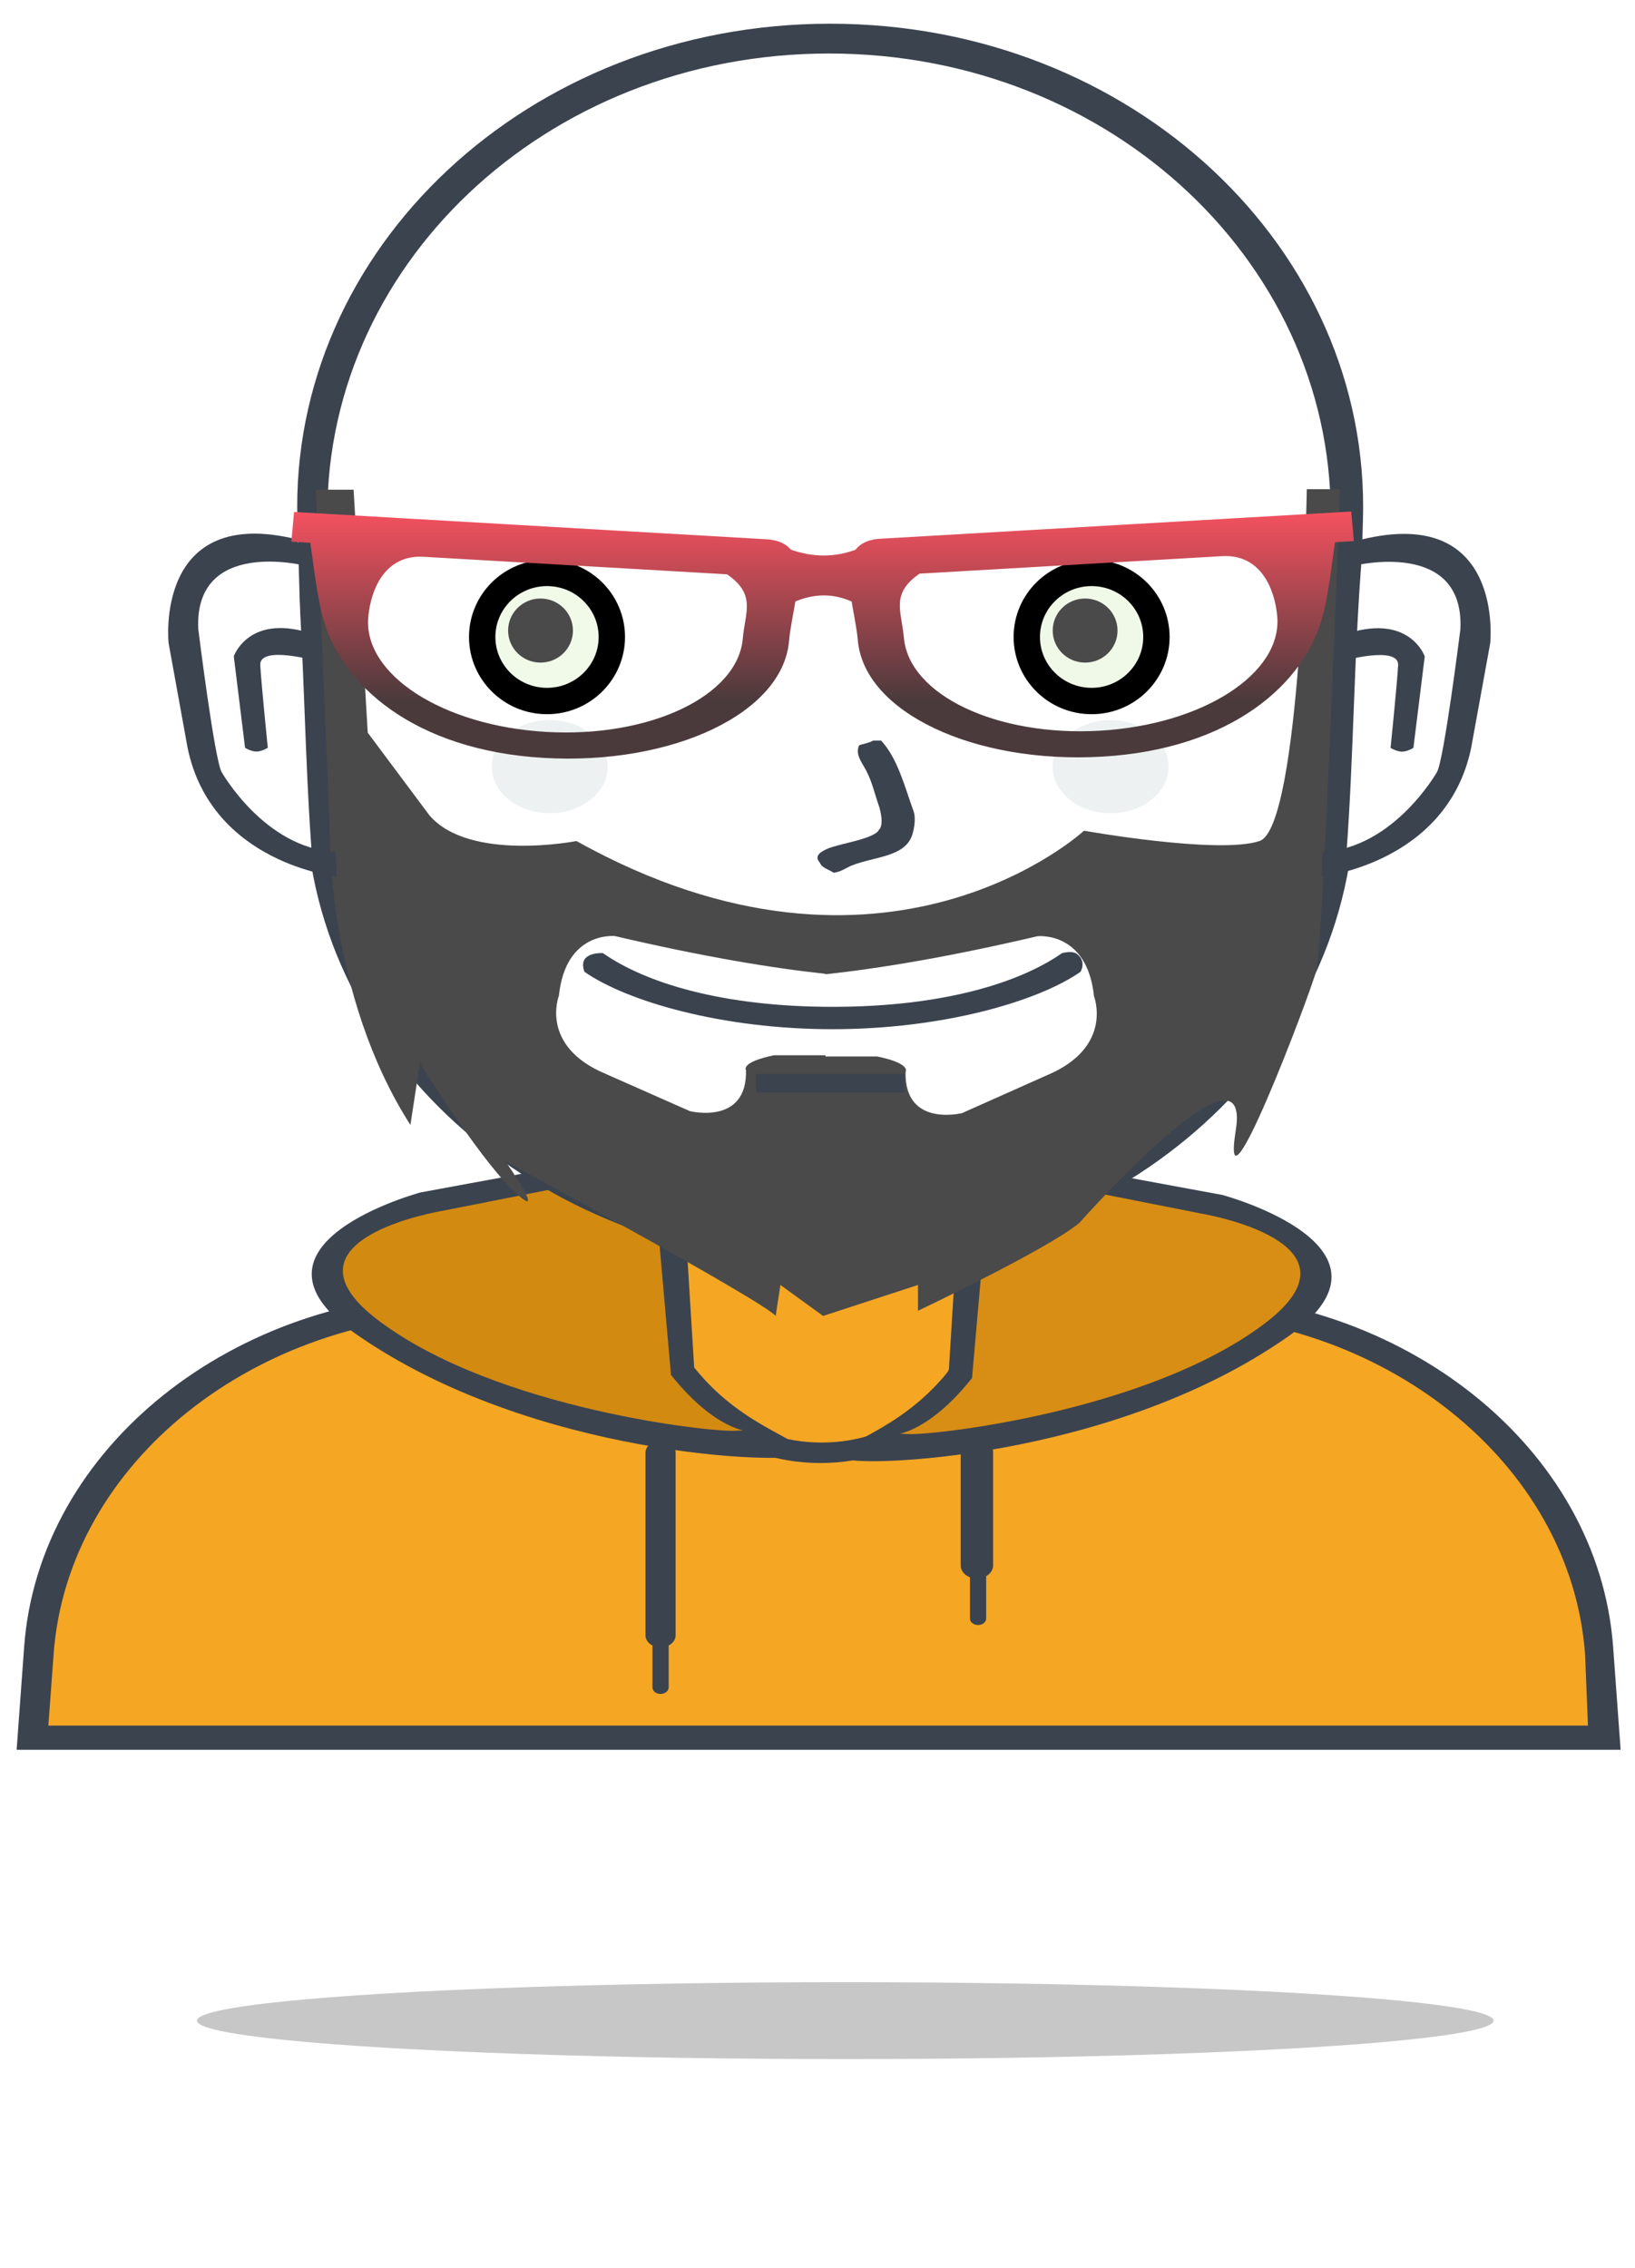 <?xml version="1.0" encoding="UTF-8" standalone="no"?>
<svg width="62px" height="86px" viewBox="0 0 62 86" version="1.1" xmlns="http://www.w3.org/2000/svg" xmlns:xlink="http://www.w3.org/1999/xlink">
    <!-- Generator: Sketch 47 (45396) - http://www.bohemiancoding.com/sketch -->
    <title>users-10</title>
    <desc>Created with Sketch.</desc>
    <defs>
        <linearGradient x1="50%" y1="0%" x2="50%" y2="100%" id="linearGradient-1">
            <stop stop-color="#F5515F" offset="0%"></stop>
            <stop stop-color="#4B3A3C" offset="74.251%"></stop>
        </linearGradient>
        <filter x="-18.3%" y="-308.7%" width="136.6%" height="717.5%" filterUnits="objectBoundingBox" id="filter-2">
            <feGaussianBlur stdDeviation="-1.504 -2.596" in="SourceGraphic"></feGaussianBlur>
        </filter>
    </defs>
    <g id="WHIRLWORK-WEB" stroke="none" stroke-width="1" fill="none" fill-rule="evenodd">
        <g id="Desktop-HD-Copy-23" transform="translate(-435, -1412)">
            <g id="users-10" transform="translate(411, 1390)">
                <g id="svg4155">
                    <path d="M25.202,88.093 C25.202,88.093 23.08,73.147 41.359,71.479 L49.18,71.479 L49.18,68.584 C49.18,68.584 54.682,70.483 60.253,68.796 L60.429,71.479 L69.569,71.479 C69.569,71.479 85.485,72.756 84.523,88.093 L25.202,88.093 L25.202,88.093 Z" id="body-bg-flat" fill="#F5A623"></path>
                    <path d="M84.371,88.355 L84.371,88.355 L25.767,88.355 L25.767,88.355 L24.631,88.355 L24.915,84.461 C25.469,76.858 32.924,71.056 41.456,71.056 L47.95,71.056 L47.95,71.832 L41.974,71.832 C33.751,71.832 26.565,77.417 26.032,84.736 L25.834,87.437 L84.216,87.437 L84.107,84.736 C83.573,77.417 76.387,71.832 68.164,71.832 L60.165,71.832 L60.165,71.056 L68.629,71.056 C77.162,71.056 84.617,76.858 85.171,84.461 L85.455,88.355 L84.371,88.355 L84.371,88.355 Z" id="Rounded-Rectangle-13-copy" fill="#3B434F"></path>
                    <path d="M50.059,68.257 L50.059,72.612 C50.059,74.872 52.341,76.704 55.156,76.704 C57.971,76.704 60.253,74.872 60.253,72.612 L60.253,68.347 C60.549,68.275 60.842,68.196 61.132,68.112 L61.132,72.642 C61.132,75.315 58.437,77.481 55.112,77.481 C51.787,77.481 49.092,75.315 49.092,72.642 L49.092,67.977 C49.411,68.079 49.733,68.172 50.059,68.257 L50.059,68.257 Z" id="neck-copy-5" fill="#3B434F"></path>
                    <path d="M49.048,76.634 C49.364,76.634 49.62,76.839 49.62,77.093 L49.62,84.013 C49.62,84.266 49.364,84.472 49.048,84.472 C48.733,84.472 48.477,84.266 48.477,84.013 L48.477,77.093 C48.477,76.839 48.733,76.634 49.048,76.634 L49.048,76.634 Z" id="Rounded-Rectangle-14" fill="#3B434F"></path>
                    <path d="M61.044,76.563 C61.384,76.563 61.659,76.784 61.659,77.057 L61.659,81.365 C61.659,81.638 61.384,81.859 61.044,81.859 C60.705,81.859 60.429,81.638 60.429,81.365 L60.429,77.057 C60.429,76.784 60.705,76.563 61.044,76.563 L61.044,76.563 Z" id="Rounded-Rectangle-15" fill="#3B434F"></path>
                    <path d="M49.048,83.977 C49.218,83.977 49.356,84.088 49.356,84.224 L49.356,85.99 C49.356,86.126 49.218,86.237 49.048,86.237 C48.878,86.237 48.741,86.126 48.741,85.99 L48.741,84.224 C48.741,84.088 48.878,83.977 49.048,83.977 L49.048,83.977 Z" id="Rounded-Rectangle-16" fill="#3B434F"></path>
                    <path d="M61.088,81.365 C61.258,81.365 61.396,81.475 61.396,81.612 L61.396,83.377 C61.396,83.514 61.258,83.624 61.088,83.624 C60.918,83.624 60.781,83.514 60.781,83.377 L60.781,81.612 C60.781,81.475 60.918,81.365 61.088,81.365 L61.088,81.365 Z" id="Rounded-Rectangle-16-copy" fill="#3B434F"></path>
                    <path d="M45.751,66.52 L40.185,67.547 C40.185,67.547 33.369,68.787 37.904,72.478 C42.438,76.17 54.102,76.821 54.102,76.821 C54.102,76.821 51.018,75.648 49.707,73.997 L49.268,68.066 L45.751,66.52 L45.751,66.52 Z" id="Shape-1-copy" fill="#D38A10"></path>
                    <path d="M54.277,77.174 C53.932,77.526 44.22,77.284 37.492,72.585 C32.62,69.182 39.952,67.218 39.952,67.218 L45.313,66.23 L49.971,68.136 L50.323,73.856 C52.283,76.326 54.833,76.609 54.277,77.174 L54.277,77.174 Z M49.444,74.138 L48.916,68.136 L46.104,66.865 L40.743,67.924 C40.743,67.924 34.25,68.994 38.371,72.09 C42.817,75.432 51.044,76.329 51.904,76.256 C52.797,76.182 51.405,76.608 49.444,74.138 L49.444,74.138 Z" id="Shape-1-copy-2" fill="#3B434F"></path>
                    <path d="M64.555,66.686 L70.125,67.716 C70.125,67.716 76.945,68.96 72.408,72.663 C67.87,76.365 56.2,77.019 56.2,77.019 C56.2,77.019 59.285,75.842 60.597,74.186 L61.036,68.237 L64.555,66.686 L64.555,66.686 Z" id="Shape-1-copy-4" fill="#D88E15"></path>
                    <path d="M56.024,77.302 C56.37,77.654 66.087,77.412 72.82,72.699 C77.694,69.286 70.357,67.316 70.357,67.316 L64.993,66.325 L60.333,68.237 L59.981,73.973 C58.019,76.451 55.468,76.735 56.024,77.302 L56.024,77.302 Z M60.86,74.257 L61.388,68.237 L64.202,66.962 L69.566,68.024 C69.566,68.024 76.063,69.097 71.94,72.203 C67.491,75.554 59.259,76.454 58.398,76.381 C57.506,76.306 58.898,76.734 60.86,74.257 L60.86,74.257 Z" id="Shape-1-copy-6" fill="#3B434F"></path>
                    <path d="M55.524,23.958 C66.457,23.958 75.086,32.167 74.806,42.03 L74.507,52.512 C74.243,61.804 65.747,69.149 55.524,69.149 C45.302,69.149 36.806,61.804 36.541,52.512 L36.243,42.03 C35.963,32.167 44.592,23.958 55.524,23.958 L55.524,23.958 Z" id="2-copy-5" fill="#FFFFFF"></path>
                    <ellipse id="Oval-20" stroke="#000000" fill="#F1F9E9" cx="44.743" cy="46.155" rx="2.458" ry="2.429"></ellipse>
                    <ellipse id="Oval-20-Copy" fill="#4A4A4A" cx="44.497" cy="45.912" rx="1.229" ry="1.215"></ellipse>
                    <ellipse id="Oval-20-Copy-5" stroke="#000000" fill="#F0F8E7" cx="65.394" cy="46.155" rx="2.458" ry="2.429"></ellipse>
                    <ellipse id="Oval-20-Copy-4" fill="#4A4A4A" cx="65.148" cy="45.912" rx="1.229" ry="1.215"></ellipse>
                    <path d="M75.684,41.705 L75.372,52.613 C75.095,62.283 66.192,69.926 55.48,69.926 C44.769,69.926 35.866,62.283 35.589,52.613 L35.277,41.705 C34.983,31.441 44.025,22.899 55.48,22.899 C66.936,22.899 75.978,31.441 75.684,41.705 L75.684,41.705 Z M55.437,24.029 C44.653,24.029 36.142,32.173 36.419,41.959 L36.713,52.36 C36.974,61.579 45.354,68.867 55.437,68.867 C65.52,68.867 73.899,61.579 74.16,52.36 L74.454,41.959 C74.731,32.173 66.22,24.029 55.437,24.029 L55.437,24.029 Z" id="2-line" fill="#3B434F"></path>
                    <path d="M73.92,58.788 C73.66,59.776 70.244,68.734 70.862,64.856 C71.48,60.978 64.926,68.379 64.926,68.379 C63.715,69.379 58.81,71.707 58.81,71.707 L58.81,70.728 L55.212,71.903 L53.594,70.728 L53.414,71.903 C52.932,71.329 43.16,66.03 43.16,66.03 C43.16,66.03 44.838,68.429 43.52,67.205 C43.473,67.161 43.425,67.114 43.376,67.065 C42.043,65.724 39.923,62.311 39.923,62.311 L39.563,64.66 C36.384,59.695 36.505,53.502 36.505,53.502 L35.97,40.571 L37.409,40.571 L37.944,49.783 L40.282,52.915 C41.795,54.691 45.859,53.894 45.859,53.894 C57.604,60.442 65.106,53.502 65.106,53.502 C65.106,53.502 70.194,54.41 71.761,53.894 C73.329,53.378 73.555,40.552 73.555,40.552 L74.814,40.552 C74.814,40.552 74.18,57.8 73.92,58.788 L73.92,58.788 Z M65.485,59.781 C65.227,57.292 63.342,57.503 63.342,57.503 C59.99,58.288 57.359,58.724 55.304,58.946 L55.304,58.93 C53.263,58.71 50.65,58.277 47.322,57.498 C47.322,57.498 45.45,57.289 45.194,59.758 C45.194,59.758 44.442,61.667 46.967,62.723 L50.16,64.136 C50.16,64.136 52.342,64.686 52.288,62.582 C52.288,62.582 52.066,62.284 53.353,62.017 L55.304,62.017 L55.304,62.064 L57.268,62.064 C58.564,62.333 58.34,62.644 58.34,62.644 C58.286,64.765 60.484,64.21 60.484,64.21 L63.699,62.776 C66.242,61.71 65.485,59.781 65.485,59.781 L65.485,59.781 Z" id="Shape-1" fill="#4A4A4A"></path>
                    <path d="M64.972,58.854 C63.374,59.968 59.766,61.029 55.568,61.029 C51.37,61.029 47.762,59.968 46.165,58.854 C46.165,58.854 46.001,58.493 46.241,58.3 C46.485,58.104 46.868,58.147 46.868,58.147 C48.463,59.262 51.368,60.181 55.568,60.181 C59.768,60.181 62.673,59.262 64.268,58.147 C64.268,58.147 64.659,58.03 64.848,58.182 C65.214,58.476 64.972,58.854 64.972,58.854 L64.972,58.854 Z" id="usta" fill="#3B434F"></path>
                    <path d="M52.668,62.723 L58.292,62.723 L58.292,63.43 L52.668,63.43 L52.668,62.723 L52.668,62.723 Z" id="-" fill="#3B434F"></path>
                    <path d="M35.255,43.295 C35.253,43.296 35.039,43.159 34.636,43.057 C34.435,43.006 34.185,42.964 33.899,42.954 C33.828,42.951 33.755,42.951 33.68,42.952 C33.605,42.954 33.528,42.958 33.45,42.965 C33.294,42.978 33.133,43.002 32.971,43.04 C32.322,43.19 31.66,43.554 31.271,44.306 C31.076,44.682 30.947,45.155 30.913,45.747 C30.904,45.895 30.902,46.05 30.906,46.213 C30.909,46.377 30.919,46.548 30.936,46.727 C30.97,47.085 31.031,47.475 31.121,47.901 C31.119,47.9 31.037,49.187 31.609,50.665 C32.147,52.11 33.439,53.885 35.825,54.392 C35.55,50.722 35.542,46.982 35.255,43.295 L35.255,43.295 L35.255,43.295 Z" id="Shape-11-copy" fill="#FFFFFF"></path>
                    <path d="M35.527,43.443 C35.527,43.443 31.371,42.409 31.517,45.842 C31.517,45.842 32.136,50.819 32.405,51.278 C32.405,51.278 34.037,54.176 36.731,54.305 C39.363,54.43 36.731,54.305 36.731,54.305 L36.763,55.239 C36.763,55.239 32.029,54.751 31.115,50.367 L30.393,46.385 C30.393,46.385 29.833,41.115 35.268,42.455 C40.564,43.76 35.268,42.455 35.268,42.455 L35.527,43.443" id="Shape-3" fill="#3B434F"></path>
                    <path d="M34.155,50.359 C34.155,50.359 33.923,50.5 33.723,50.5 C33.523,50.5 33.293,50.359 33.293,50.359 L32.865,46.887 C32.865,46.887 33.456,45.176 35.967,46.08 L36.027,47.073 C36.027,47.073 33.824,46.445 33.869,47.227 C33.913,47.979 34.155,50.359 34.155,50.359 L34.155,50.359 Z" id="Shape-4" fill="#3B434F"></path>
                    <path d="M75.627,43.304 C75.63,43.304 75.844,43.167 76.249,43.065 C76.451,43.014 76.702,42.972 76.989,42.962 C77.06,42.96 77.134,42.959 77.209,42.961 C77.285,42.962 77.362,42.966 77.44,42.973 C77.597,42.986 77.758,43.011 77.921,43.048 C78.573,43.198 79.238,43.562 79.629,44.313 C79.825,44.689 79.954,45.162 79.988,45.753 C79.997,45.901 80,46.057 79.996,46.22 C79.992,46.383 79.982,46.553 79.965,46.732 C79.931,47.09 79.87,47.48 79.779,47.906 C79.781,47.905 79.864,49.191 79.289,50.668 C78.749,52.112 77.451,53.886 75.055,54.393 C75.331,50.725 75.339,46.988 75.627,43.304 L75.627,43.304 L75.627,43.304 Z" id="Shape-11-copy_1" fill="#FFFFFF"></path>
                    <path d="M75.353,43.451 C75.353,43.451 79.527,42.418 79.38,45.848 C79.38,45.848 78.759,50.822 78.489,51.281 C78.489,51.281 76.85,54.177 74.144,54.305 C71.5,54.431 74.144,54.305 74.144,54.305 L74.112,55.239 C74.112,55.239 78.867,54.751 79.785,50.371 L80.51,46.391 C80.51,46.391 81.073,41.125 75.613,42.464 C70.294,43.768 75.613,42.464 75.613,42.464 L75.353,43.451" id="Shape-3_1" fill="#3B434F"></path>
                    <path d="M76.731,50.362 C76.731,50.362 76.964,50.504 77.165,50.504 C77.366,50.504 77.597,50.362 77.597,50.362 L78.027,46.892 C78.027,46.892 77.433,45.183 74.911,46.086 L74.851,47.079 C74.851,47.079 77.064,46.451 77.018,47.232 C76.974,47.984 76.731,50.362 76.731,50.362 L76.731,50.362 Z" id="Shape-4_1" fill="#3B434F"></path>
                    <path d="M57.106,50.084 L57.414,50.084 C58.05,50.778 58.308,51.844 58.644,52.767 C58.748,53.053 58.647,53.554 58.556,53.756 C58.223,54.497 57.177,54.483 56.315,54.815 C56.084,54.904 55.912,55.058 55.612,55.097 C55.417,54.959 55.181,54.932 55.085,54.709 C54.847,54.447 55.153,54.283 55.392,54.18 C55.826,53.993 57.165,53.808 57.326,53.473 C57.524,53.292 57.392,52.747 57.326,52.555 C57.155,52.065 57.074,51.656 56.842,51.214 C56.689,50.92 56.419,50.611 56.579,50.261 C56.711,50.215 56.998,50.163 57.106,50.084 L57.106,50.084 Z" id="new_vector_shape_done" fill="#3B434F"></path>
                    <path d="M66.114,49.307 C67.327,49.307 68.311,50.098 68.311,51.073 C68.311,52.048 67.327,52.838 66.114,52.838 C64.901,52.838 63.917,52.048 63.917,51.073 C63.917,50.098 64.901,49.307 66.114,49.307 L66.114,49.307 Z" id="Ellipse-3" fill="#EDF1F1"></path>
                    <path d="M44.846,49.307 C46.06,49.307 47.043,50.098 47.043,51.073 C47.043,52.048 46.06,52.838 44.846,52.838 C43.633,52.838 42.649,52.048 42.649,51.073 C42.649,50.098 43.633,49.307 44.846,49.307 L44.846,49.307 Z" id="Ellipse-3-copy" fill="#EDF1F1"></path>
                    <path d="M74.623,42.562 C74.505,43.378 74.4,44.376 74.181,45.269 C73.524,47.938 70.669,50.411 65.795,50.693 C60.921,50.974 56.773,49.003 56.53,46.289 C56.489,45.829 56.378,45.313 56.294,44.811 C55.604,44.503 54.893,44.503 54.161,44.808 C54.075,45.322 53.961,45.852 53.919,46.323 C53.675,49.046 49.513,51.024 44.624,50.741 C39.734,50.458 36.871,47.977 36.212,45.299 C35.992,44.404 35.887,43.402 35.768,42.583 L35.049,42.542 L35.15,41.415 L35.326,41.425 L39.772,41.682 L43.526,41.899 L47.286,42.117 L53.144,42.455 C53.548,42.496 53.816,42.635 53.989,42.843 C54.83,43.139 55.647,43.14 56.44,42.847 C56.611,42.626 56.884,42.477 57.302,42.434 L63.141,42.097 L66.89,41.88 L70.632,41.664 L75.064,41.407 L75.239,41.397 L75.34,42.52 L74.623,42.562 L74.623,42.562 Z M51.571,43.779 L40.092,43.116 C38.59,43.012 38.058,44.367 37.965,45.4 C37.77,47.579 40.791,49.528 44.712,49.755 C48.634,49.982 51.971,48.4 52.166,46.222 C52.258,45.188 52.678,44.55 51.571,43.779 L51.571,43.779 Z M72.433,45.37 C72.341,44.34 71.81,42.989 70.314,43.092 L58.87,43.754 C57.766,44.522 58.185,45.158 58.277,46.188 C58.472,48.359 61.798,49.936 65.707,49.71 C69.616,49.484 72.627,47.541 72.433,45.37 L72.433,45.37 Z" id="glasses" fill="url(#linearGradient-1)"></path>
                    <path d="M36.328,47.895 C36.328,47.895 38.773,39.29 40.9,36.936 C43.028,34.583 44.869,34.02 45.824,33.948 C46.78,33.876 54.305,35.663 64.641,33.615 C64.641,33.615 68.717,33.485 70.445,36.77 C70.445,36.77 74.087,42.006 74.665,47.231 L75.369,47.231 C75.369,47.231 76.859,38.072 76.248,32.619 C75.636,27.166 66.752,24.483 66.752,24.483 L68.686,23.321 C68.686,23.321 64.17,22.199 62.355,22.823 L63.762,20.498 C63.762,20.498 54.648,20.513 49.517,23.819 L49.693,22.159 C49.693,22.159 31.611,24.387 35.449,47.563 L36.328,47.895 L36.328,47.895 Z" id="Shape-7"></path>
                </g>
                <ellipse id="Oval-21-Copy-2" fill="#4A4A4A" opacity="0.555" filter="url(#filter-2)" cx="56.052" cy="98.626" rx="24.584" ry="1.458"></ellipse>
            </g>
        </g>
    </g>
</svg>